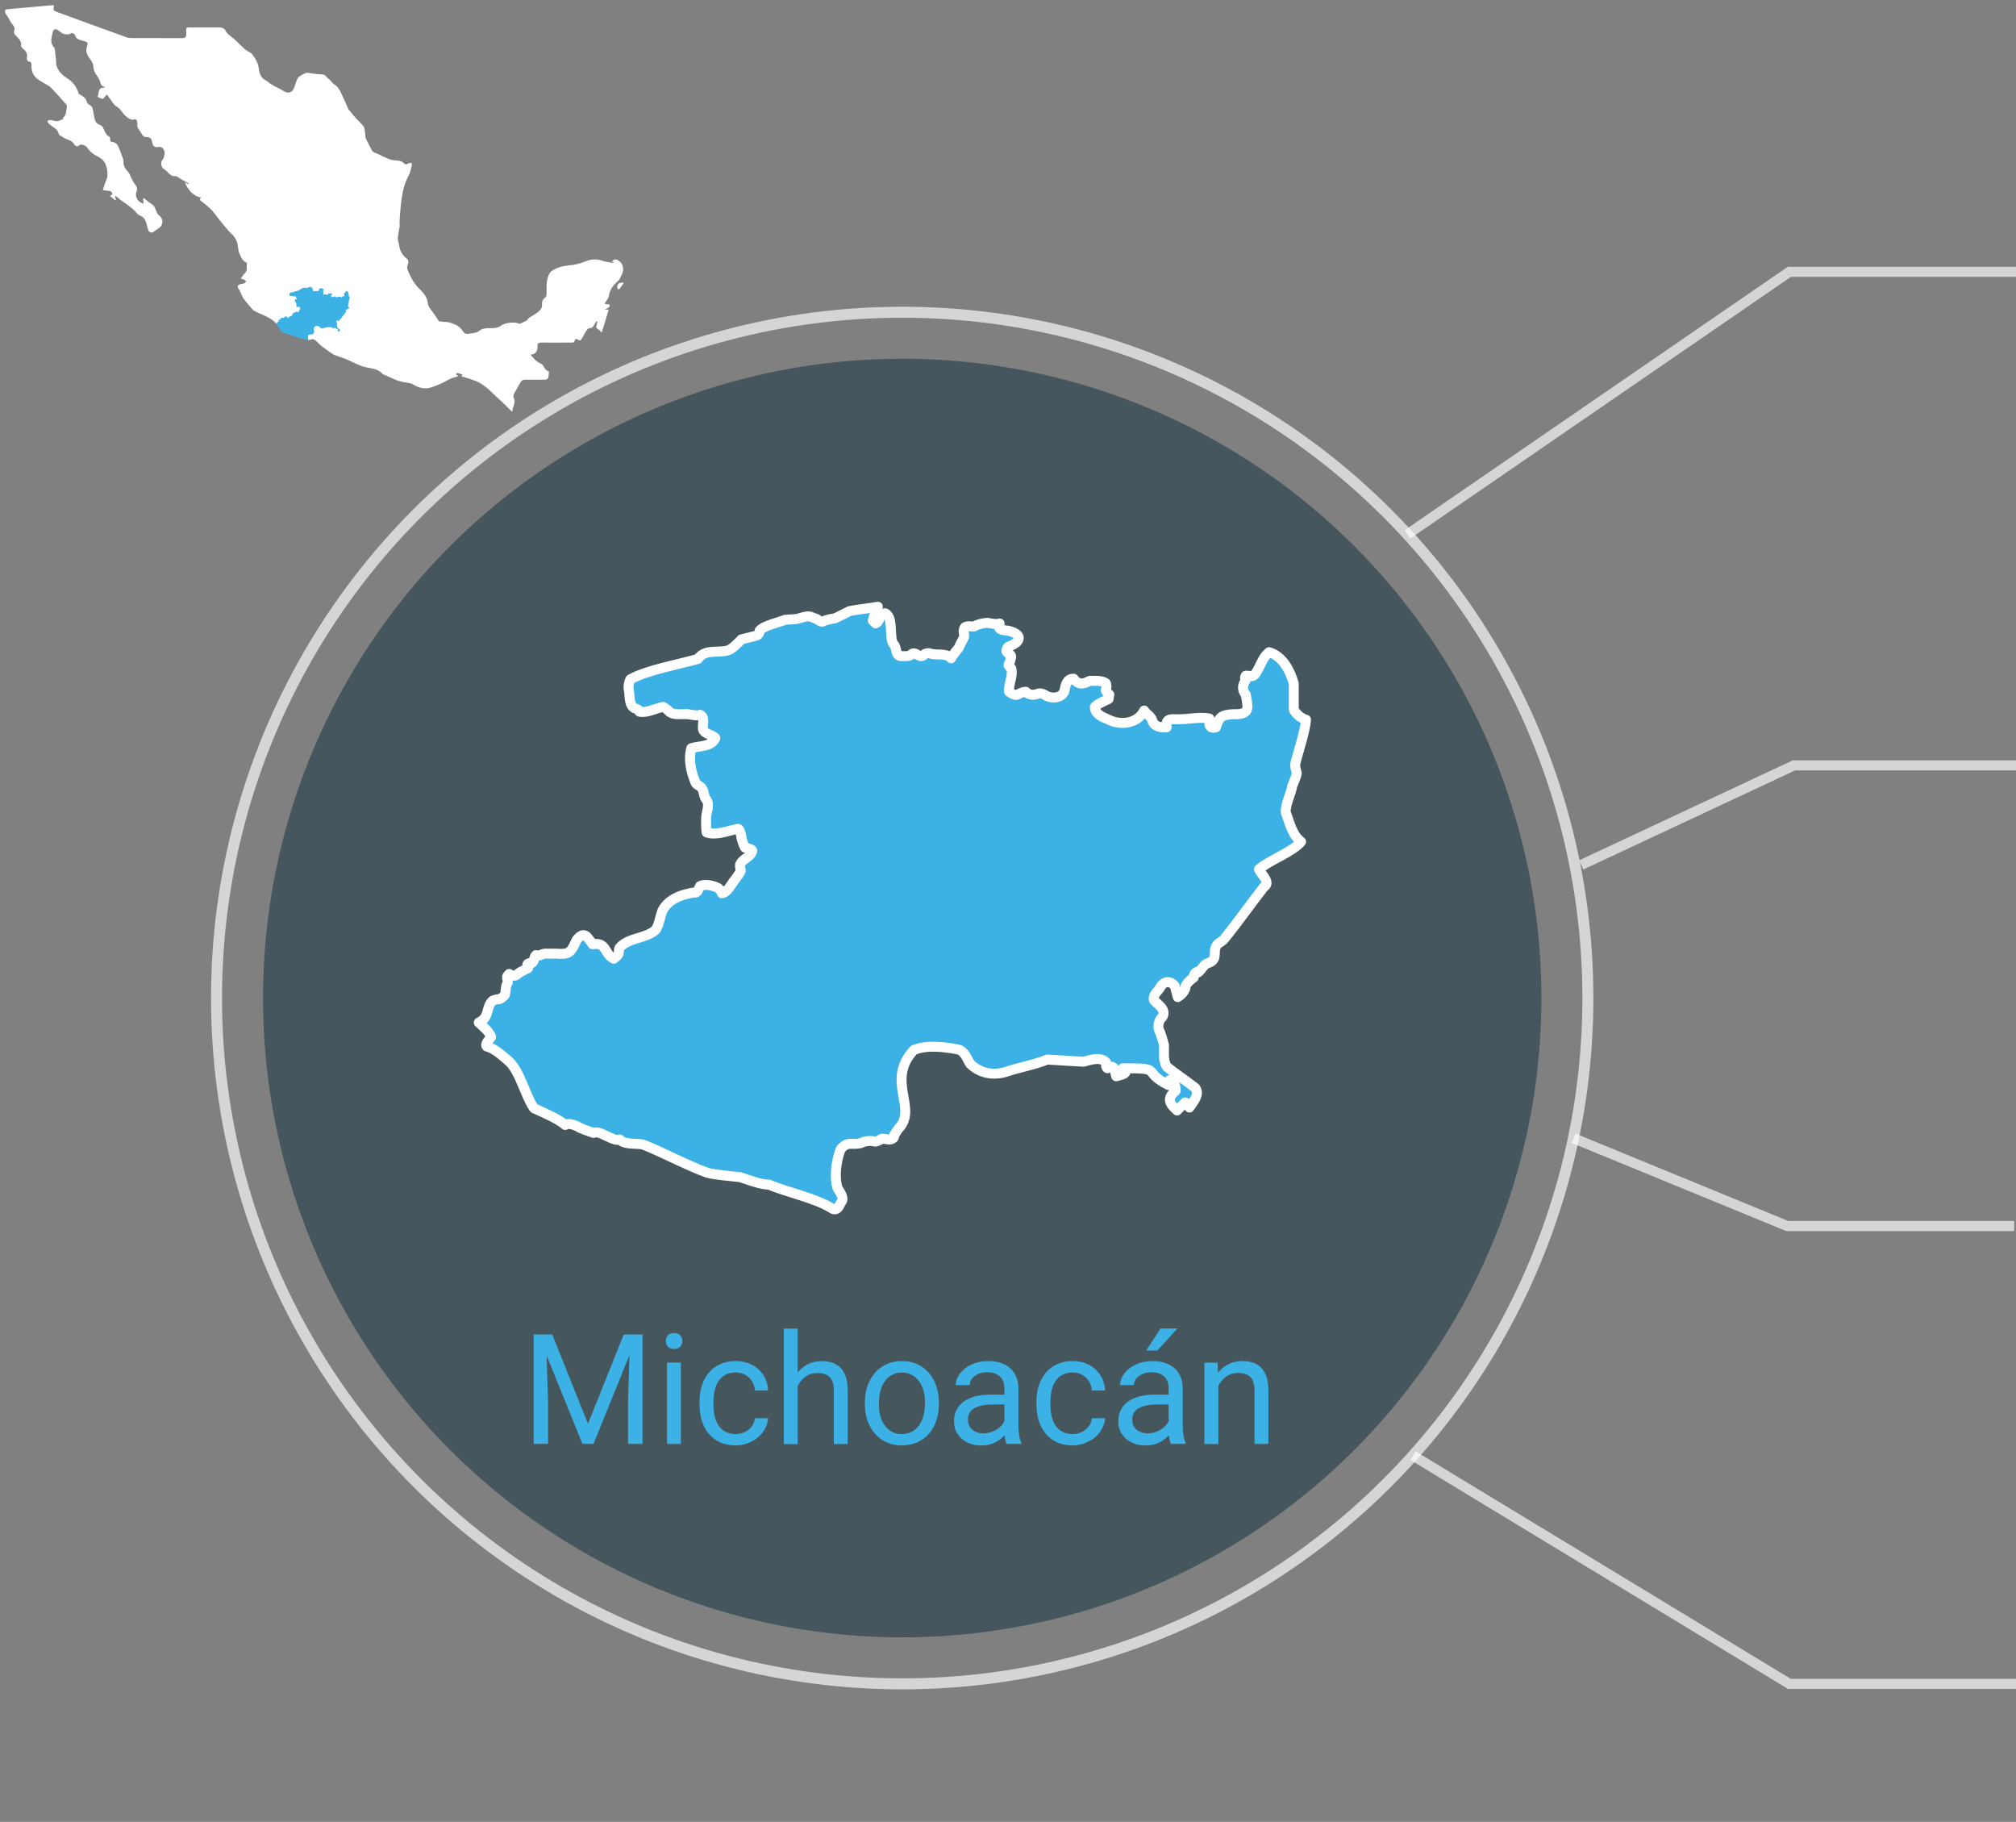 <?xml version="1.0" encoding="UTF-8"?><svg id="estados" xmlns="http://www.w3.org/2000/svg" viewBox="0 0 306.04 276.52"><rect x="0" y="0" width="306.04" height="276.52" fill="#808080" stroke="none"/><defs><style>.cls-1{stroke-linecap:round;stroke-linejoin:round;stroke-width:1.51px;}.cls-1,.cls-2,.cls-3{stroke:#fff;}.cls-1,.cls-4{fill:#3bb1e6;}.cls-2{stroke-width:1.53px;}.cls-2,.cls-3{fill:none;opacity:.67;stroke-miterlimit:10;}.cls-5{fill:#fff;}.cls-5,.cls-4,.cls-6{stroke-width:0px;}.cls-6{fill:#0a2f3a;opacity:.5;}.cls-3{stroke-width:1.67px;}</style></defs><g id="mich-icono"><circle class="cls-6" cx="136.96" cy="151.48" r="97.03"/><circle class="cls-3" cx="136.96" cy="151.48" r="104.09"/><path class="cls-4" d="m83.83,202.54l5.43,13.56,5.43-13.56h2.84v16.61h-2.19v-6.47l.21-6.98-5.45,13.45h-1.68l-5.44-13.42.22,6.95v6.47h-2.19v-16.61h2.83Z"/><path class="cls-4" d="m101.08,203.54c0-.34.1-.63.31-.87s.52-.35.93-.35.72.12.94.35c.21.24.32.52.32.87s-.11.63-.32.86c-.21.23-.52.34-.94.34s-.72-.11-.93-.34-.31-.51-.31-.86Zm2.28,15.62h-2.11v-12.35h2.11v12.35Z"/><path class="cls-4" d="m111.69,217.66c.75,0,1.41-.23,1.97-.69.56-.46.87-1.03.94-1.71h2c-.04.71-.28,1.38-.73,2.02-.45.64-1.05,1.15-1.8,1.53-.75.38-1.54.57-2.38.57-1.68,0-3.02-.56-4.01-1.68-.99-1.12-1.49-2.66-1.49-4.6v-.35c0-1.2.22-2.27.66-3.21s1.07-1.66,1.9-2.18c.83-.52,1.8-.78,2.93-.78,1.38,0,2.54.42,3.45,1.24s1.41,1.91,1.47,3.23h-2c-.06-.8-.36-1.46-.91-1.97-.54-.51-1.22-.77-2.01-.77-1.07,0-1.9.39-2.49,1.16-.59.77-.88,1.89-.88,3.35v.4c0,1.42.29,2.52.88,3.29.59.77,1.42,1.15,2.51,1.15Z"/><path class="cls-4" d="m121.09,208.31c.94-1.15,2.15-1.72,3.65-1.72,2.61,0,3.93,1.47,3.95,4.42v8.16h-2.11v-8.17c0-.89-.21-1.55-.61-1.97s-1.02-.64-1.87-.64c-.68,0-1.29.18-1.8.55-.52.37-.92.84-1.21,1.44v8.8h-2.11v-17.53h2.11v6.68Z"/><path class="cls-4" d="m131.29,212.87c0-1.21.24-2.3.71-3.26.48-.97,1.14-1.71,1.99-2.24.85-.52,1.82-.79,2.9-.79,1.68,0,3.04.58,4.08,1.75,1.04,1.16,1.56,2.71,1.56,4.64v.15c0,1.2-.23,2.28-.69,3.23-.46.95-1.12,1.7-1.97,2.23-.86.53-1.84.8-2.95.8-1.67,0-3.03-.58-4.07-1.75-1.04-1.16-1.56-2.7-1.56-4.62v-.15Zm2.12.25c0,1.37.32,2.47.95,3.3s1.49,1.24,2.55,1.24,1.92-.42,2.56-1.26c.63-.84.95-2.02.95-3.53,0-1.35-.32-2.45-.96-3.29-.64-.84-1.5-1.26-2.56-1.26s-1.88.42-2.52,1.24c-.64.83-.96,2.02-.96,3.56Z"/><path class="cls-4" d="m152.8,219.16c-.12-.24-.22-.68-.3-1.3-.98,1.02-2.15,1.53-3.51,1.53-1.22,0-2.22-.34-3-1.03-.78-.69-1.17-1.56-1.17-2.62,0-1.29.49-2.28,1.47-3,.98-.71,2.35-1.07,4.13-1.07h2.05v-.97c0-.74-.22-1.33-.66-1.76-.44-.44-1.09-.66-1.95-.66-.75,0-1.38.19-1.89.57-.51.38-.76.84-.76,1.38h-2.12c0-.62.22-1.21.66-1.79.44-.57,1.03-1.03,1.78-1.36.75-.33,1.57-.5,2.47-.5,1.42,0,2.54.36,3.34,1.07s1.22,1.69,1.26,2.94v5.68c0,1.13.14,2.04.43,2.7v.18h-2.21Zm-3.5-1.61c.66,0,1.29-.17,1.88-.51.59-.34,1.02-.79,1.29-1.34v-2.53h-1.65c-2.59,0-3.88.76-3.88,2.27,0,.66.22,1.18.66,1.55.44.37,1.01.56,1.7.56Z"/><path class="cls-4" d="m162.84,217.66c.75,0,1.41-.23,1.97-.69.56-.46.87-1.03.94-1.71h2c-.04.71-.28,1.38-.73,2.02-.45.64-1.05,1.15-1.8,1.53-.75.38-1.54.57-2.38.57-1.68,0-3.02-.56-4.01-1.68-.99-1.12-1.49-2.66-1.49-4.6v-.35c0-1.2.22-2.27.66-3.21s1.07-1.66,1.9-2.18c.83-.52,1.8-.78,2.93-.78,1.38,0,2.54.42,3.45,1.24s1.41,1.91,1.47,3.23h-2c-.06-.8-.36-1.46-.91-1.97-.54-.51-1.22-.77-2.01-.77-1.07,0-1.9.39-2.49,1.16-.59.77-.88,1.89-.88,3.35v.4c0,1.42.29,2.52.88,3.29.59.77,1.42,1.15,2.51,1.15Z"/><path class="cls-4" d="m177.74,219.16c-.12-.24-.22-.68-.3-1.3-.98,1.02-2.15,1.53-3.51,1.53-1.22,0-2.22-.34-3-1.03-.78-.69-1.17-1.56-1.17-2.62,0-1.29.49-2.28,1.47-3,.98-.71,2.35-1.07,4.13-1.07h2.05v-.97c0-.74-.22-1.33-.66-1.76-.44-.44-1.09-.66-1.95-.66-.75,0-1.38.19-1.89.57-.51.38-.76.84-.76,1.38h-2.12c0-.62.22-1.21.66-1.79.44-.57,1.03-1.03,1.78-1.36.75-.33,1.57-.5,2.47-.5,1.42,0,2.54.36,3.34,1.07s1.22,1.69,1.26,2.94v5.68c0,1.13.14,2.04.43,2.7v.18h-2.21Zm-3.5-1.61c.66,0,1.29-.17,1.88-.51.59-.34,1.02-.79,1.29-1.34v-2.53h-1.65c-2.59,0-3.88.76-3.88,2.27,0,.66.22,1.18.66,1.55.44.37,1.01.56,1.7.56Zm1.95-15.92h2.56l-3.06,3.35h-1.7s2.2-3.35,2.2-3.35Z"/><path class="cls-4" d="m184.83,206.81l.07,1.55c.94-1.19,2.18-1.78,3.7-1.78,2.61,0,3.93,1.47,3.95,4.42v8.16h-2.11v-8.17c0-.89-.21-1.55-.61-1.97s-1.02-.64-1.87-.64c-.68,0-1.29.18-1.8.55-.52.37-.92.84-1.21,1.44v8.8h-2.11v-12.35h2Z"/><path id="MICH" class="cls-1" d="m192.65,98.99c2.07.58,3.2,2.83,3.75,4.74,0,1.1,0,2.88,0,3.97.35.69,1.13,1.33,1.87,1.54-.22,2.06-1.16,4.7-1.65,6.72-.06.29.14,1.04.22,1.32.12.22-.59,1.76-.66,1.98-.17,1.18-1.13,2.94-.99,4.08.61,1.53.93,3.37,2.32,4.41-1.34,1.61-4.82,2.79-6.39,4.19.26.69,1.87,2.02.77,2.65-1.96,2.51-4.06,5.48-6.06,7.94-.17.22-.64.54-.88.66-1.14,1.11.2,2.37-1.54,2.98-.72.19-1.01,1.08-1.54,1.43l-.11-.11c-.36.13-.62.5-.55.88-.4.24-.98.81-1.21,1.21,0,.74-.61,1.4-1.21,1.76-.12-.41-.34-1.24-.44-1.65-.73-1-1.82-.75-2.31.33-.38.51-1.06,1.06-.88,1.76.62.72,1.95,1.46,1.32,2.54-.54.49-.77,1.29-.55,1.98.33.65.57,1.62.77,2.31.03,1.05-.18,2.39.44,3.31,1.33,1.07,2.95,2.13,4.3,3.2.77.97-.34,2.16-.88,2.98-.07-.32-.32-.7-.66-.77,0,0-1.16,1.16-1.21,1.21-1.19-1.02-1.62-1.87-.22-2.98.02-.45-.11-1.03-.33-1.43-.16,0-.46-.09-.55-.22.04.16-.26.61-.22.77-4.25-2.14-.52-2.56-6.94-2.54l.44.55c-.05.41-1.15.56-1.43.66-.24-.81-.14-1.83-1.32-1.32v.11c-.29-.11-.21-.65-.22-.88-.81-.96-2.42-.37-3.42-.11,0,0-5.51-.33-5.51-.33-1.88.78-4.36,1.21-6.28,1.87-1.96.59-3.91.22-5.4-1.21-.51-.78-.84-1.97-1.87-2.2-2-.38-4.8-.75-6.72.11-4.3,4.63.71,8.87-2.31,11.91-.15.21-.52.78-.66.99.12.51-.47.71-.88.66-.22-.05-.78-.13-.99-.11-.22.15-.72.42-.99.44-.7-.21-1.56-.11-2.2.22-1.38.34-2.06-.38-3.09.99-.63,1.78-.97,4.01-.44,5.84.28.46,1.01,1.42.66,1.98-.38.48-.51,1.44-1.32,1.21-2.66-1.71-6.95-2.51-9.81-3.75-.97.13-3.39-.82-4.3-1.1-1.08-.12-3.92-.37-4.96-.66-2.83-.99-7.05-3.23-9.81-4.3-.95-.21-2.88.08-3.53-.77-.89.46-3.06-1.5-3.97-.99-.44-.16-2.09-.68-2.43-.99-.45-.19-1.42-.59-1.87-.22-1.07-.95-3.44-1.93-4.74-2.54-1.28-1.8-2.15-5.67-3.86-7.17-.95-.79-2.06-1.87-3.31-2.2-.35-.4.47-1.14.66-1.43-.21-.8-1.31-1.66-1.87-2.2,1.75-.86.99-2.24,2.09-3.31.24-.12.72-.27.99-.22.28-.08.7-.44.88-.66.17-.59.06-1.35.44-1.87.05-.27-.14-.61-.11-.88.05-.16.21-.33.33-.44.6.38.91.39,1.43-.11.41-.3.99-.54,1.43-.77.02-.07-.09-.47-.11-.55.12-.23.44-.24.66-.22.43-.16.3-.91.66-1.21.44.24.89-.17,1.32-.22.4,0,1.26,0,1.65,0,2.23.15,2.29-.17,3.2-2.09,1.23-1.47,1.59-.4,2.43.66,2.2-.35,1.68,1.45,3.2,2.2.23-.19.77-.56.77-.88,0-.21,0-.58.11-.77,1.34-1.61,3.99-1.34,5.51-2.76.5-.78.66-2.02.99-2.87.79-1.57,2.54-2.35,4.19-2.65.21-.08.66-.14.88-.11.34-.08.49-.74.66-.99.68-.33,1.63-.13,2.31.11.51.18.81.47.99.99.89-.11,1.54-1.59,2.09-2.2.07-.15.9-1.14.77-1.32-.03-.15-.14-.62-.11-.77.31-.99,1.73-1.19,1.87-2.2-.22-.32-.77-.33-1.1-.44-.15-.24-.36-.83-.44-1.1-.14-.31-.2-1.71-.66-1.76-1.41.27-3.27,1.06-4.74.55-.07-.68-.14-2.1,0-2.76.13-.74.47-1.69-.11-2.31-.33-.45-.27-1.09-.55-1.54-.13-.37-.78-.54-.99-.88-.68-1.61-1.16-3.56-.66-5.29,1.22-.39,3.04-.17,3.64-1.54-.49-.57-1.66-.59-1.87-1.32-.12-.66.35-1.9-.44-2.2-.64.25-1.66-.2-2.32-.11-.73-.02-1.69.14-2.31-.33-.2-.26-.7-.63-.99-.77-.97.18-2.1.77-3.09.77-.07-.03-.53.06-.55-.11-.06-.29-.43-.36-.66-.44-.88-.42-.75-1.83-.88-2.65-.15-.49-.04-1.32.22-1.76,2.53-1.42,7.45-2.28,10.25-3.09,1.11-1.6,3.06-.83,4.63-1.32.57-.2,1.58-1.22,1.98-1.65,0,0,2.2-.55,2.2-.55.37-.09.54-.4.55-.77.56-.75,3.06-1.3,3.86-1.65,0,0,1.65-.11,1.65-.11.57-.07,1.76-.62,2.31-.33,0,0,.88.33.88.33.17.16.75.56.99.33.49-.25,1.23-.36,1.76-.44,0,0,2.2-1.1,2.2-1.1.51-.14,3.74-.54,4.3-.66-.21.47-.67,1.6-.77,2.09l.44.44c.43-.13.67-.95.77-1.32l.66-.22c1.42.61.45,4.09,1.43,4.85.32.5.18,1.66.99,1.65.51-.02,1.29.13,1.65-.33.45-.31.91.27,1.32.33.25.08.52-.15.66-.33.16-.08.49-.13.66-.11,1.01.42,2.52-.13,3.31.77.17-.38.94-1.32,1.21-1.65.15-.55.61-1.12.77-1.65.05-.35-.2-.78,0-1.1-.03-.68,1.17-.38,1.54-.44.55-.35,1.35-.48,1.98-.55.42.1,1.45.29,1.87.11-.4,1.14.57.96,1.32,1.1,2.25.55,1.98,1.72,0,2.43-1.01,1.21.9.83.33,1.87-.01.77-.74.69.11,1.43.34,1.09-.46,2.41-.33,3.53,1.45,1.03,1.18.11,2.54,0,.43.52,1.16.54,1.76.33.44-.25,1.06.08,1.43.33.92.39,2.14.3,2.65-.66.18-.89.31-1.99,1.43-1.98.75,1,1.41.84,2.43.33.75,0,1.76-.1,2.43.33.19.31.13.78,0,1.1.04.18.42.54.55.66l-.11.66c-.65.34-1.59.66-2.09,1.21,0,1.06,1.15,1.54,1.98,1.87,1.84.99,4.5.71,5.51-1.32.27.5,1.05.87,1.21,1.43.25,1.01,1.3,1.2,2.2,1.1-.23-1.5.82-1.19,1.87-1.21,1.39,0,3.27-.4,4.63-.11.11.23.11.65,0,.88.05.53.58.6.99.44.47-1.61.88-1.86,2.54-1.98,2.64.08,2.38-.77,1.98-2.98-.61-.73-.5-1.44,0-2.2-.06-.28-.22-.33,0-.66.43-.07.99.27,1.32-.11.86-1.03,1.09-2.56,2.2-3.42h0Z"/><path class="cls-5" d="m94.07,42.29c.23-.43.53-.9.53-1.36,0-.45-.13-.96-.61-1.31-.43-.31-.75-.37-1.12.1.1.03.19.06.29.09,0,.04-.02.08-.02.11-.55-.11-1.12-.15-1.65-.33-.89-.32-1.78-.27-2.58.07-.81.34-1.62.54-2.47.61-.95.09-1.84.3-2.64.83-.21.14-.4.39-.5.63-.4.91-.32,1.89-.33,2.86,0,.2-.06.48-.2.57-.39.26-.52.65-.49,1.05.04.7-.43,1.02-.89,1.36-.32.24-.7.41-1.03.64-.18.13-.31.32-.46.48h0s0,0,0,0c-.34.16-.68.31-1.01.47,0,0,0,0-.01,0,0,0,0,0,0,0-.73-.39-2.31-.19-2.94.35-.13.11-.32.16-.5.21-.88.25-1.86-.18-2.72.52-.42.34-1.14.33-1.73.43-.16.03-.43-.04-.52-.16-.38-.47-.67-.95-1.32-1.22-.49-.2-.93-.43-1.48-.42-.38,0-.76-.07-1.03-.1-.28-.42-.52-.79-.76-1.15-.35-.52-.85-.94-.93-1.61-.1-.86-.61-1.52-1.19-2.07-.91-.88-1.49-1.93-1.91-3.09-.07-.18-.04-.44.03-.63.17-.4.19-.71-.2-1.02-.6-.48-.98-1.11-1.07-1.9-.04-.32-.17-.63-.21-.96-.03-.23.02-.47.05-.7.07-.45.16-.9.22-1.35.03-.23-.04-.47-.02-.7.08-1.06.14-2.12.28-3.16.18-1.28.42-2.54,1.07-3.7.27-.47.36-1.05.51-1.59.04-.13-.02-.29-.03-.43-.17.03-.38.02-.51.11-.26.19-.49.14-.67-.05-.34-.38-.78-.38-1.24-.42-.38-.03-.77-.1-1.12-.25-.65-.26-1.25-.62-1.9-.86-.29-.11-.51-.22-.64-.51-.28-.59-.6-1.15-.88-1.73-.05-.1-.03-.24-.05-.36-.05-.42-.08-.85-.18-1.27-.04-.17-.21-.33-.34-.47-.3-.32-.61-.62-.9-.94-.31-.34-.6-.7-.89-1.05-.1-.12-.22-.23-.28-.36-.25-.53-.46-1.09-.72-1.61-.39-.78-.62-1.66-1.45-2.16-.31-.19-.5-.6-.81-.79-.34-.21-.45-.69-.98-.69-.73-.01-1.46-.16-2.2-.25-.1-.01-.21,0-.3.04-.22.09-.44.18-.64.3-.21.13-.46.27-.57.48-.21.38-.35.8-.47,1.21-.28.99-1.01,1.24-1.83.66-.4-.28-.87-.45-1.3-.69-.27-.15-.52-.32-.78-.49-.15-.1-.28-.25-.44-.33-.75-.36-1.03-1.07-1.1-1.78-.08-.84-.48-1.5-.93-2.12-.27-.38-.82-.54-1.19-.86-.49-.42-.93-.91-1.41-1.35-.25-.23-.53-.43-.78-.65-.23-.21-.53-.4-.66-.67-.22-.47-.54-.64-1.03-.63-1.34,0-2.68,0-4.02,0-1.15,0-1-.11-.99,1,0,.47-.14.62-.61.62-2.54-.02-5.08,0-7.63-.01-.28,0-.57-.03-.83-.12-3.48-1.25-6.95-2.52-10.42-3.79-.74-.27-.74-.28-.59-1.06-.18,0-.34-.01-.5,0-2.16.19-4.31.38-6.47.58-.52.05-.59.19-.36.68.08.17.21.31.3.46.1.17.2.34.3.51.11.19.19.42.34.58.28.31.51.6.35,1.06-.1.31.06.54.29.77.4.42.87.82.75,1.52-.02.09.1.24.19.32.45.4.89.78.68,1.5-.04.15.13.53.22.53.46.03.51.33.49.65-.04.63.18,1.23.52,1.65.42.5,1.09.79,1.65,1.16.24.16.54.26.73.46.82.86,1.61,1.74,2.39,2.63.08.09.11.27.08.39-.14.53-.03,1.15-.53,1.56-.07.05-.06.2-.08.3-.1.02-.22.02-.3.07-.35.26-.72.24-1.11.12-.16-.05-.33-.1-.5-.09-.16,0-.31.09-.47.13.1.16.18.35.31.47.51.5,1.33.7,1.46,1.56,0,.06.1.12.16.16.45.25.88.58,1.36.72.37.11.57.3.78.59.19.27.41.55.82.19.28-.25,1,.05,1.2.38.11.19.28.35.43.52.59.7,1.61.82,2.16,1.64.41.62.65,1.97.33,2.66-.23.49-.36,1.02-.56,1.61.27.04.49.1.71.1.4.01.7.12.75.57-.12.07-.23.14-.39.23.3.24.56.44.81.64.04-.03.08-.06.12-.09-.05-.17-.11-.35-.18-.58.12.06.21.08.27.13,1.03.91,2.32,1.51,3.18,2.64.08.1.23.17.36.22.63.23.88.75,1.03,1.35.07.27.12.55.22.81.2.49.53.55.94.23.25-.19.51-.36.76-.53.63-.43.6-1.45-.03-1.86-.16-.1-.27-.31-.36-.49-.16-.31-.23-.67-.43-.94-.18-.24-.48-.38-.73-.57-.27-.21-.53-.43-.8-.64-.04.02-.08.05-.12.07.03.26.06.53.09.79,0,0,0,0,0,.01,0,0,0,0,0,0-.15-.07-.3-.15-.45-.21-.51-.22-.88-1.05-.66-1.56.2-.46.1-.82-.21-1.2-.23-.28-.39-.62-.56-.95-.14-.27-.19-.6-.39-.82-.44-.5-.85-.97-.79-1.69.01-.13-.02-.28-.07-.41-.19-.52-.39-1.04-.59-1.57-.2-.53-.47-.98-1.14-.99-.09,0-.25-.24-.24-.35.06-.34-.09-.48-.37-.6-.12-.05-.18-.23-.27-.35-.35-.42-.31-1.11-.95-1.31-.53-.17-.72-.58-.8-1.09-.08-.52-.18-1.04-.32-1.55-.04-.14-.24-.22-.37-.34-.15-.13-.4-.24-.42-.39-.12-.74-.73-.98-1.26-1.32-.19-.67-.47-1.24-1-1.77-.62-.6-1.46-.93-1.95-1.67-.27-.4-.47-.77-.48-1.27-.02-.69-.13-1.38-.2-2.07,0-.09-.05-.19-.11-.25-.68-.73-.37-1.56-.2-2.34.11-.49.47-.54.88-.24.25.18.49.41.77.51.25.09.55.08.83.06.15-.01.31-.22.43-.19.18.04.44.18.48.32.18.68.72.73,1.28.88.68.18.71.33.52.89-.23.68.01,1.23.42,1.77.26.35.55.79.55,1.19,0,.85.58,1.37.91,2.03.1.2.12.43.21.63.06.13.16.26.27.35.08.07.2.08.3.12.03.04.05.09.08.13-1.18-.13-.84.8-1.13,1.38.29.11.57.33.79.28.22-.06.37-.38.6-.65.18.24.36.49.56.74.29.38.52.87.91,1.08.48.26.72.64,1.01,1.04.2.28.48.51.77.72.19.14.43.19.65.28.18-.07.42-.14.55-.05.13.08.18.33.21.51.03.21-.06.46.02.64.13.32.39.58.54.89.18.37.47.63.86.63.63-.01.75.35.84.85.09.51.39.74.91.65.51-.1.76.23.9.55.12.26.03.64-.03.95-.04.2-.21.38-.32.57-.2.35-.09.98.21,1.21.2.16.43.28.6.47.35.4.72.74,1.31.67.07,0,.14.05.21.09.25.15.5.32.75.47.33.19.66.37.99.56-.02.04-.05.08-.07.12-.16-.1-.31-.19-.51-.31.35,1.03,1.37,2.23,2.46,2.29-.36.38-.03.53.2.71.21.17.42.32.62.49.33.3.68.59.97.93.34.39.64.83.96,1.25.09.12.2.24.3.35.5.59.94,1.24,1.51,1.75.69.61.99,1.32,1.06,2.2.03.33.12.67.25.97.25.55.49,1.13,1.1,1.28-.02.28-.07.48-.04.68.05.39-.05.68-.34.96-.21.2-.35.47-.57.77.24.06.37.07.47.13.13.07.24.18.36.28-.1.1-.18.24-.3.3-.17.07-.36.07-.55.12-.48.12-.56.37-.27.77.09.12.15.27.22.4.15.32.25.67.45.95.31.46.68.88,1.04,1.3.21.24.41.53.67.67.95.49,2,.8,2.86,1.47.46.36.8.88,1.21,1.31.18.19.38.41.62.51.56.23,1.14.41,1.72.59.58.18,1.17.34,1.75.5.08.02.2.03.27,0,.48-.28.78.02,1.09.32.25.24.5.5.78.71.48.36.97.7,1.46,1.04.14.1.29.18.45.24.57.21,1.15.39,1.72.62.56.23,1.09.52,1.64.76.33.15.67.28,1.02.38.98.28,2.08.21,2.84,1.08.1.12.3.15.46.22.56.25,1.12.51,1.69.75.25.1.52.16.78.23.6.16,1.25.1,1.83.47.77.49,1.66.65,2.55.41.62-.17,1.22-.46,1.82-.72.37-.17.72-.4,1.08-.58.23-.11.49-.18.74-.26.16-.05.32-.1.57-.18-.19-.13-.28-.2-.4-.28.13-.1.24-.18.27-.2.32.1.56.18.78.25-.05.05-.14.15-.22.24.65.21,1.27.42,1.9.62,1.64.53,2.69,1.86,3.91,2.94.65.57,1.24,1.2,1.86,1.8.03-.02.08-.03.08-.05.08-.69.57-1.32.2-2.07-.07-.14-.03-.4.06-.56.3-.57.65-1.1.94-1.67.18-.35.41-.49.81-.48,1,.02,2,.02,2.99,0,.16,0,.41-.11.44-.23.09-.31.09-.65.13-.97,0-.01-.05-.04-.07-.05-.42-.14-.6-.48-.8-.84-.08-.15-.25-.3-.41-.36-.66-.28-1.07-.81-1.53-1.34q1.06-.08,1.07-1.14s0-.06,0-.09c-.07-.48.15-.61.61-.61,1.5.02,2.99.01,4.49,0,.22,0,.47.06.54-.29.06-.31.29-.31.49-.15.25.19.44.12.57-.12.23-.39.45-.79.67-1.19-.12.15-.25.29-.36.44.11-.15.24-.29.36-.44,0,0,0,0,0,0,0,0,.01-.01.01-.02h0s0,0,0,0c.14-.14.3-.41.43-.4.47.02.66-.25.83-.6.08-.17.2-.32.31-.48.04.02.08.03.12.05-.03.17-.04.35-.1.51-.11.27-.1.47.18.62.12.07.23.17.33.26.02.02.04.04.06.06h0c.13.4.24.1.28-.03.16-.43.29-.88.42-1.32.19-.62.36-1.24.56-1.91h-.59c.35-.24.82-.23.74-.74-.28-.05-.57-.1-.78-.14.25-.43.61-.78.66-1.17.1-.83.51-1.45,1.08-2,.2-.2.45-.37.58-.61Z"/><path class="cls-5" d="m93.71,43.65c0,.08.05.2.12.23.06.03.2,0,.24-.06.21-.27.4-.56.64-.91-.7-.1-1.06.21-1,.74Z"/><path id="MEX2720" class="cls-4" d="m52.6,44.17c.51.14.15.77.5.91-.02.18-.1.42-.15.6.02.09.01.21-.04.29-.11.26-.11.56.12.75-.12.14-.43.25-.57.37.06.09.16.19.04.27-.15.19-.32.44-.48.63-.1.09-.18.17-.17.31-.08.05-.16.1-.22.18h0c-.1.06-.16.27-.26.33-.02-.32-.3-.19-.32.04.13.1.16.19.06.32.02.15.1.29.08.45.01.3.69.34.34.68,0-.03-.03-.06-.06-.07,0,0-.1.1-.11.11-.23-.15.05-.23-.05-.39-.01,0-.04,0-.05-.02,0,.01-.02.05-.02.07-.25-.15-.27-.26-.62-.23l.04.05s-.1.05-.13.06c-.01-.07-.03-.17-.12-.12h0c-.03-.16-.19-.12-.32-.08-.44-.11-.88.15-1.29.16-.18-.02-.26-.18-.35-.3-.34-.13-.82-.08-.81.37.02.3.16.63-.18.82-.18-.01-.37.07-.56.06-.18.12-.17.41-.13.6.09.08.08.29-.06.28-.24-.15-.62-.22-.87-.33-.51-.1-1.09-.2-1.54-.48-.35-.11-.71-.15-1.04-.3-.2-.03-.39-.16-.59-.24-.11-.16-.19-.5-.34-.64-.08-.13-.42-.17-.24-.32-.02-.07-.12-.15-.17-.2.13-.05.1-.21.19-.29.26-.03.15-.22.23-.36.09.07.17-.06.25-.08-.03-.12.06,0,.11-.18.2-.04.48.07.55-.21.08-.12.16-.03.22.06.16-.04.17.14.28.2.07-.03.06-.11.09-.17.14-.11.34-.11.48-.23.07-.26.2-.48.5-.5.06.02.08-.05.1-.09.1-.04.26,0,.29.1.16-.07.24-.28.27-.43.04-.05.23-.15.08-.18-.09,0-.08-.17-.11-.24-.1-.08-.32.1-.45.02-.04-.18.07-.36-.04-.52-.09-.2-.24-.25-.17-.62.11-.03.27-.02.32-.14-.04-.05-.15-.05-.17-.12-.01-.06.03-.17-.04-.2-.11.01-.24-.02-.35,0-.08-.03-.13-.13-.22-.08-.14.05-.26.07-.36-.04-.1-.29,0-.43.3-.47.34-.09.76-.23,1.08-.31.06-.14.32-.1.35-.23.22-.13.61-.27.83-.12.23-.08.51-.2.76-.21-.02.06-.11.18-.03.23.33-.48.08.57.45.44.05-.06.1-.02.16,0,.11-.05.3-.05.41.03.1-.13.18-.26.19-.42.15-.03.31-.06.47-.05-.07.16.55.1.12.31-.09.08.07.09.03.17,0,.05-.05.09,0,.13.03.1-.04.21-.03.31.07.06.13.03.21,0,.06.03.13.06.21.02.21.11.33.06.38-.18.08-.05.11.03.18.05.08-.03.18-.05.26-.04.13.02.03.13.12.19,0,.1-.15.09-.2.17.07.25.55.3.67.05.1.09.14.26.3.23-.05-.19.45-.11.58-.12-.01.16.1.16.13,0,.07-.09.23-.06.33-.08.14-.11-.07-.33.03-.51.2.05.18-.23.31-.31h0Z"/><polyline class="cls-2" points="213.65 81.11 271.63 41.26 306.09 41.26"/><polyline class="cls-2" points="214.5 220.93 271.63 255.57 306.09 255.57"/><polyline class="cls-2" points="240.03 131.28 272.32 116.17 306.78 116.17"/><polyline class="cls-2" points="238.87 172.76 271.31 186.08 305.77 186.08"/></g></svg>